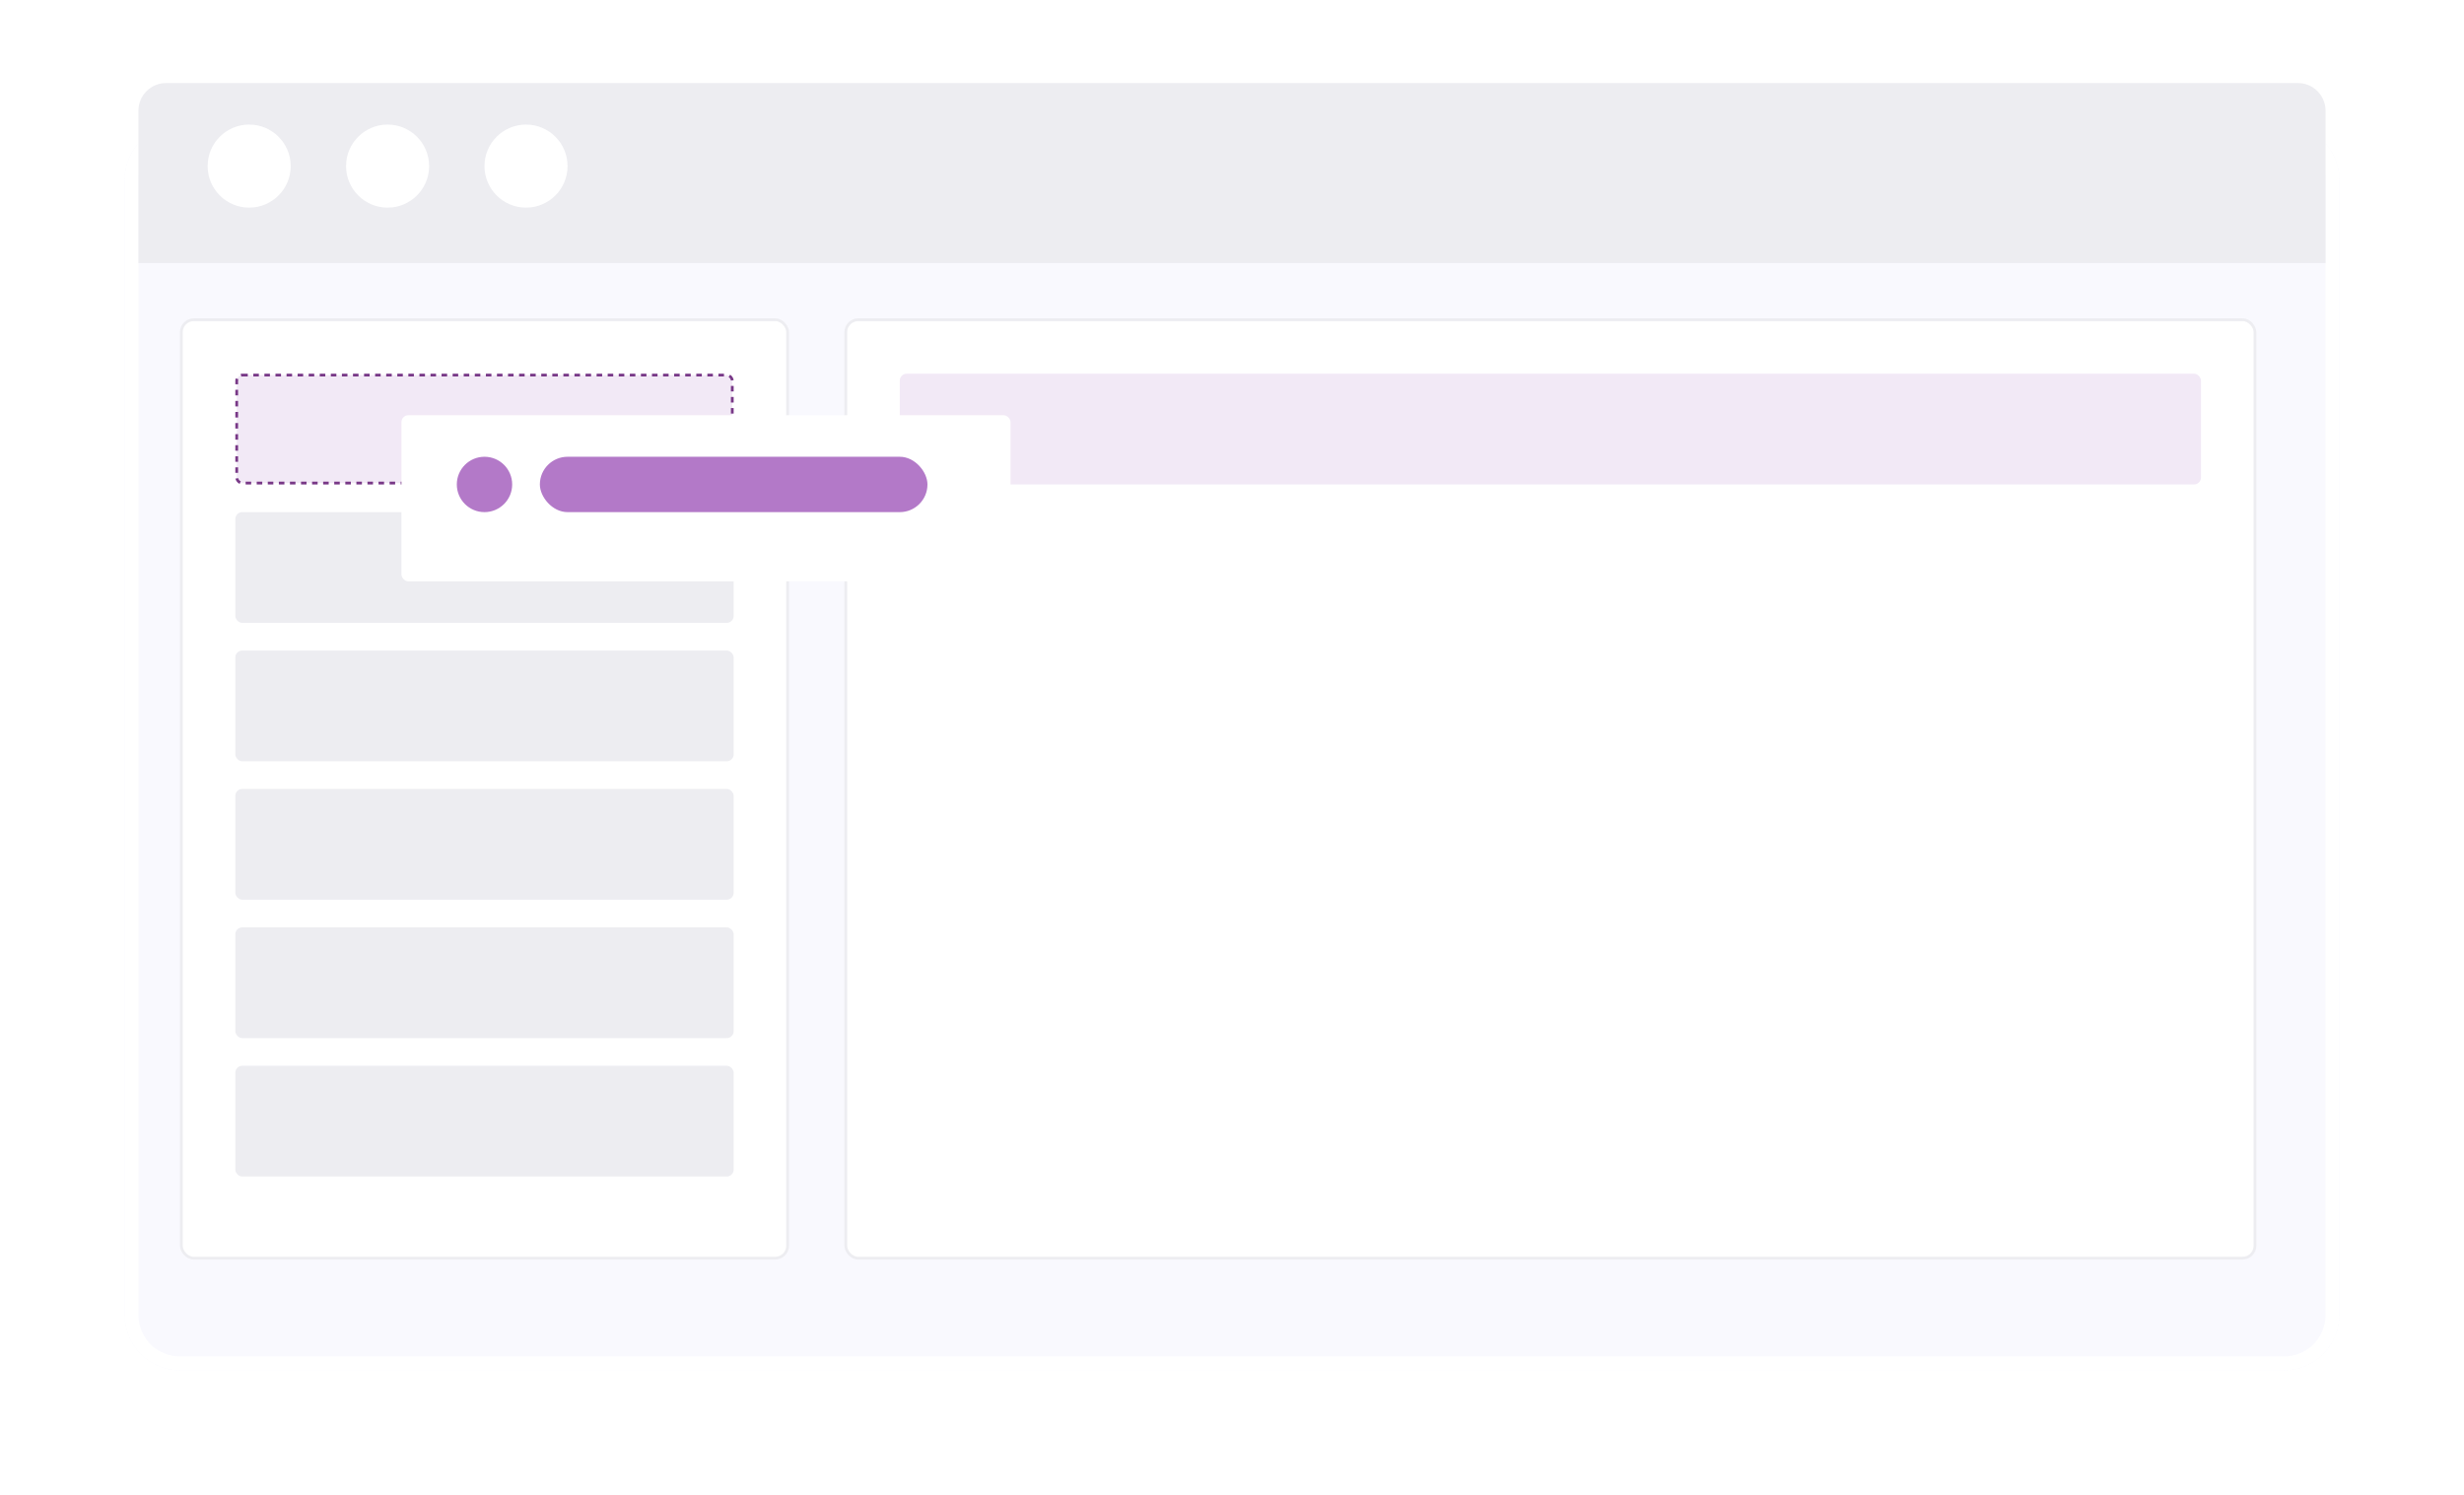 <svg width="178" height="108" viewBox="0 0 178 108" fill="none" xmlns="http://www.w3.org/2000/svg">
<g filter="url(#filter0_d_4575_111039)">
<path d="M9 9C9 6.791 10.791 5 13 5H165C167.209 5 169 6.791 169 9V91C169 93.209 167.209 95 165 95H13C10.791 95 9 93.209 9 91V9Z" fill="#F9F9FE"/>
<path d="M9.5 9C9.5 7.067 11.067 5.5 13 5.5H165C166.933 5.5 168.5 7.067 168.5 9V91C168.5 92.933 166.933 94.5 165 94.5H13C11.067 94.5 9.5 92.933 9.5 91V9Z" stroke="white"/>
</g>
<path d="M10 8C10 6.895 10.895 6 12 6H166C167.105 6 168 6.895 168 8V19H10V8Z" fill="#EDEDF1"/>
<circle cx="28" cy="12" r="3" fill="white"/>
<circle cx="38" cy="12" r="3" fill="white"/>
<circle cx="18" cy="12" r="3" fill="white"/>
<rect x="61.1" y="23.1" width="101.8" height="67.8" rx="0.9" fill="white" stroke="#EDEDF1" stroke-width="0.2"/>
<rect x="65" y="27" width="94" height="8" rx="0.5" fill="#F2E9F6"/>
<rect x="13.1" y="23.1" width="43.8" height="67.8" rx="0.9" fill="white" stroke="#EDEDF1" stroke-width="0.2"/>
<rect x="17.1" y="27.1" width="35.8" height="7.8" rx="0.4" fill="#F2E9F6" stroke="#783887" stroke-width="0.2" stroke-dasharray="0.4 0.4"/>
<rect x="17" y="37" width="36" height="8" rx="0.5" fill="#EDEDF1"/>
<rect x="17" y="47" width="36" height="8" rx="0.5" fill="#EDEDF1"/>
<rect x="17" y="57" width="36" height="8" rx="0.5" fill="#EDEDF1"/>
<rect x="17" y="67" width="36" height="8" rx="0.5" fill="#EDEDF1"/>
<rect x="17" y="77" width="36" height="8" rx="0.5" fill="#EDEDF1"/>
<g filter="url(#filter1_d_4575_111039)">
<rect x="29" y="29" width="44" height="12" rx="0.5" fill="white"/>
</g>
<rect x="39" y="33" width="28" height="4" rx="2" fill="#B379C8"/>
<circle cx="35" cy="35" r="2" fill="#B379C8"/>
<defs>
<filter id="filter0_d_4575_111039" x="0" y="0" width="178" height="108" filterUnits="userSpaceOnUse" color-interpolation-filters="sRGB">
<feFlood flood-opacity="0" result="BackgroundImageFix"/>
<feColorMatrix in="SourceAlpha" type="matrix" values="0 0 0 0 0 0 0 0 0 0 0 0 0 0 0 0 0 0 127 0" result="hardAlpha"/>
<feMorphology radius="1" operator="erode" in="SourceAlpha" result="effect1_dropShadow_4575_111039"/>
<feOffset dy="4"/>
<feGaussianBlur stdDeviation="5"/>
<feColorMatrix type="matrix" values="0 0 0 0 0.392 0 0 0 0 0.392 0 0 0 0 0.4 0 0 0 0.15 0"/>
<feBlend mode="normal" in2="BackgroundImageFix" result="effect1_dropShadow_4575_111039"/>
<feBlend mode="normal" in="SourceGraphic" in2="effect1_dropShadow_4575_111039" result="shape"/>
</filter>
<filter id="filter1_d_4575_111039" x="28" y="29" width="46" height="14" filterUnits="userSpaceOnUse" color-interpolation-filters="sRGB">
<feFlood flood-opacity="0" result="BackgroundImageFix"/>
<feColorMatrix in="SourceAlpha" type="matrix" values="0 0 0 0 0 0 0 0 0 0 0 0 0 0 0 0 0 0 127 0" result="hardAlpha"/>
<feMorphology radius="1" operator="erode" in="SourceAlpha" result="effect1_dropShadow_4575_111039"/>
<feOffset dy="1"/>
<feGaussianBlur stdDeviation="1"/>
<feColorMatrix type="matrix" values="0 0 0 0 0.392 0 0 0 0 0.392 0 0 0 0 0.4 0 0 0 0.3 0"/>
<feBlend mode="normal" in2="BackgroundImageFix" result="effect1_dropShadow_4575_111039"/>
<feBlend mode="normal" in="SourceGraphic" in2="effect1_dropShadow_4575_111039" result="shape"/>
</filter>
</defs>
</svg>
